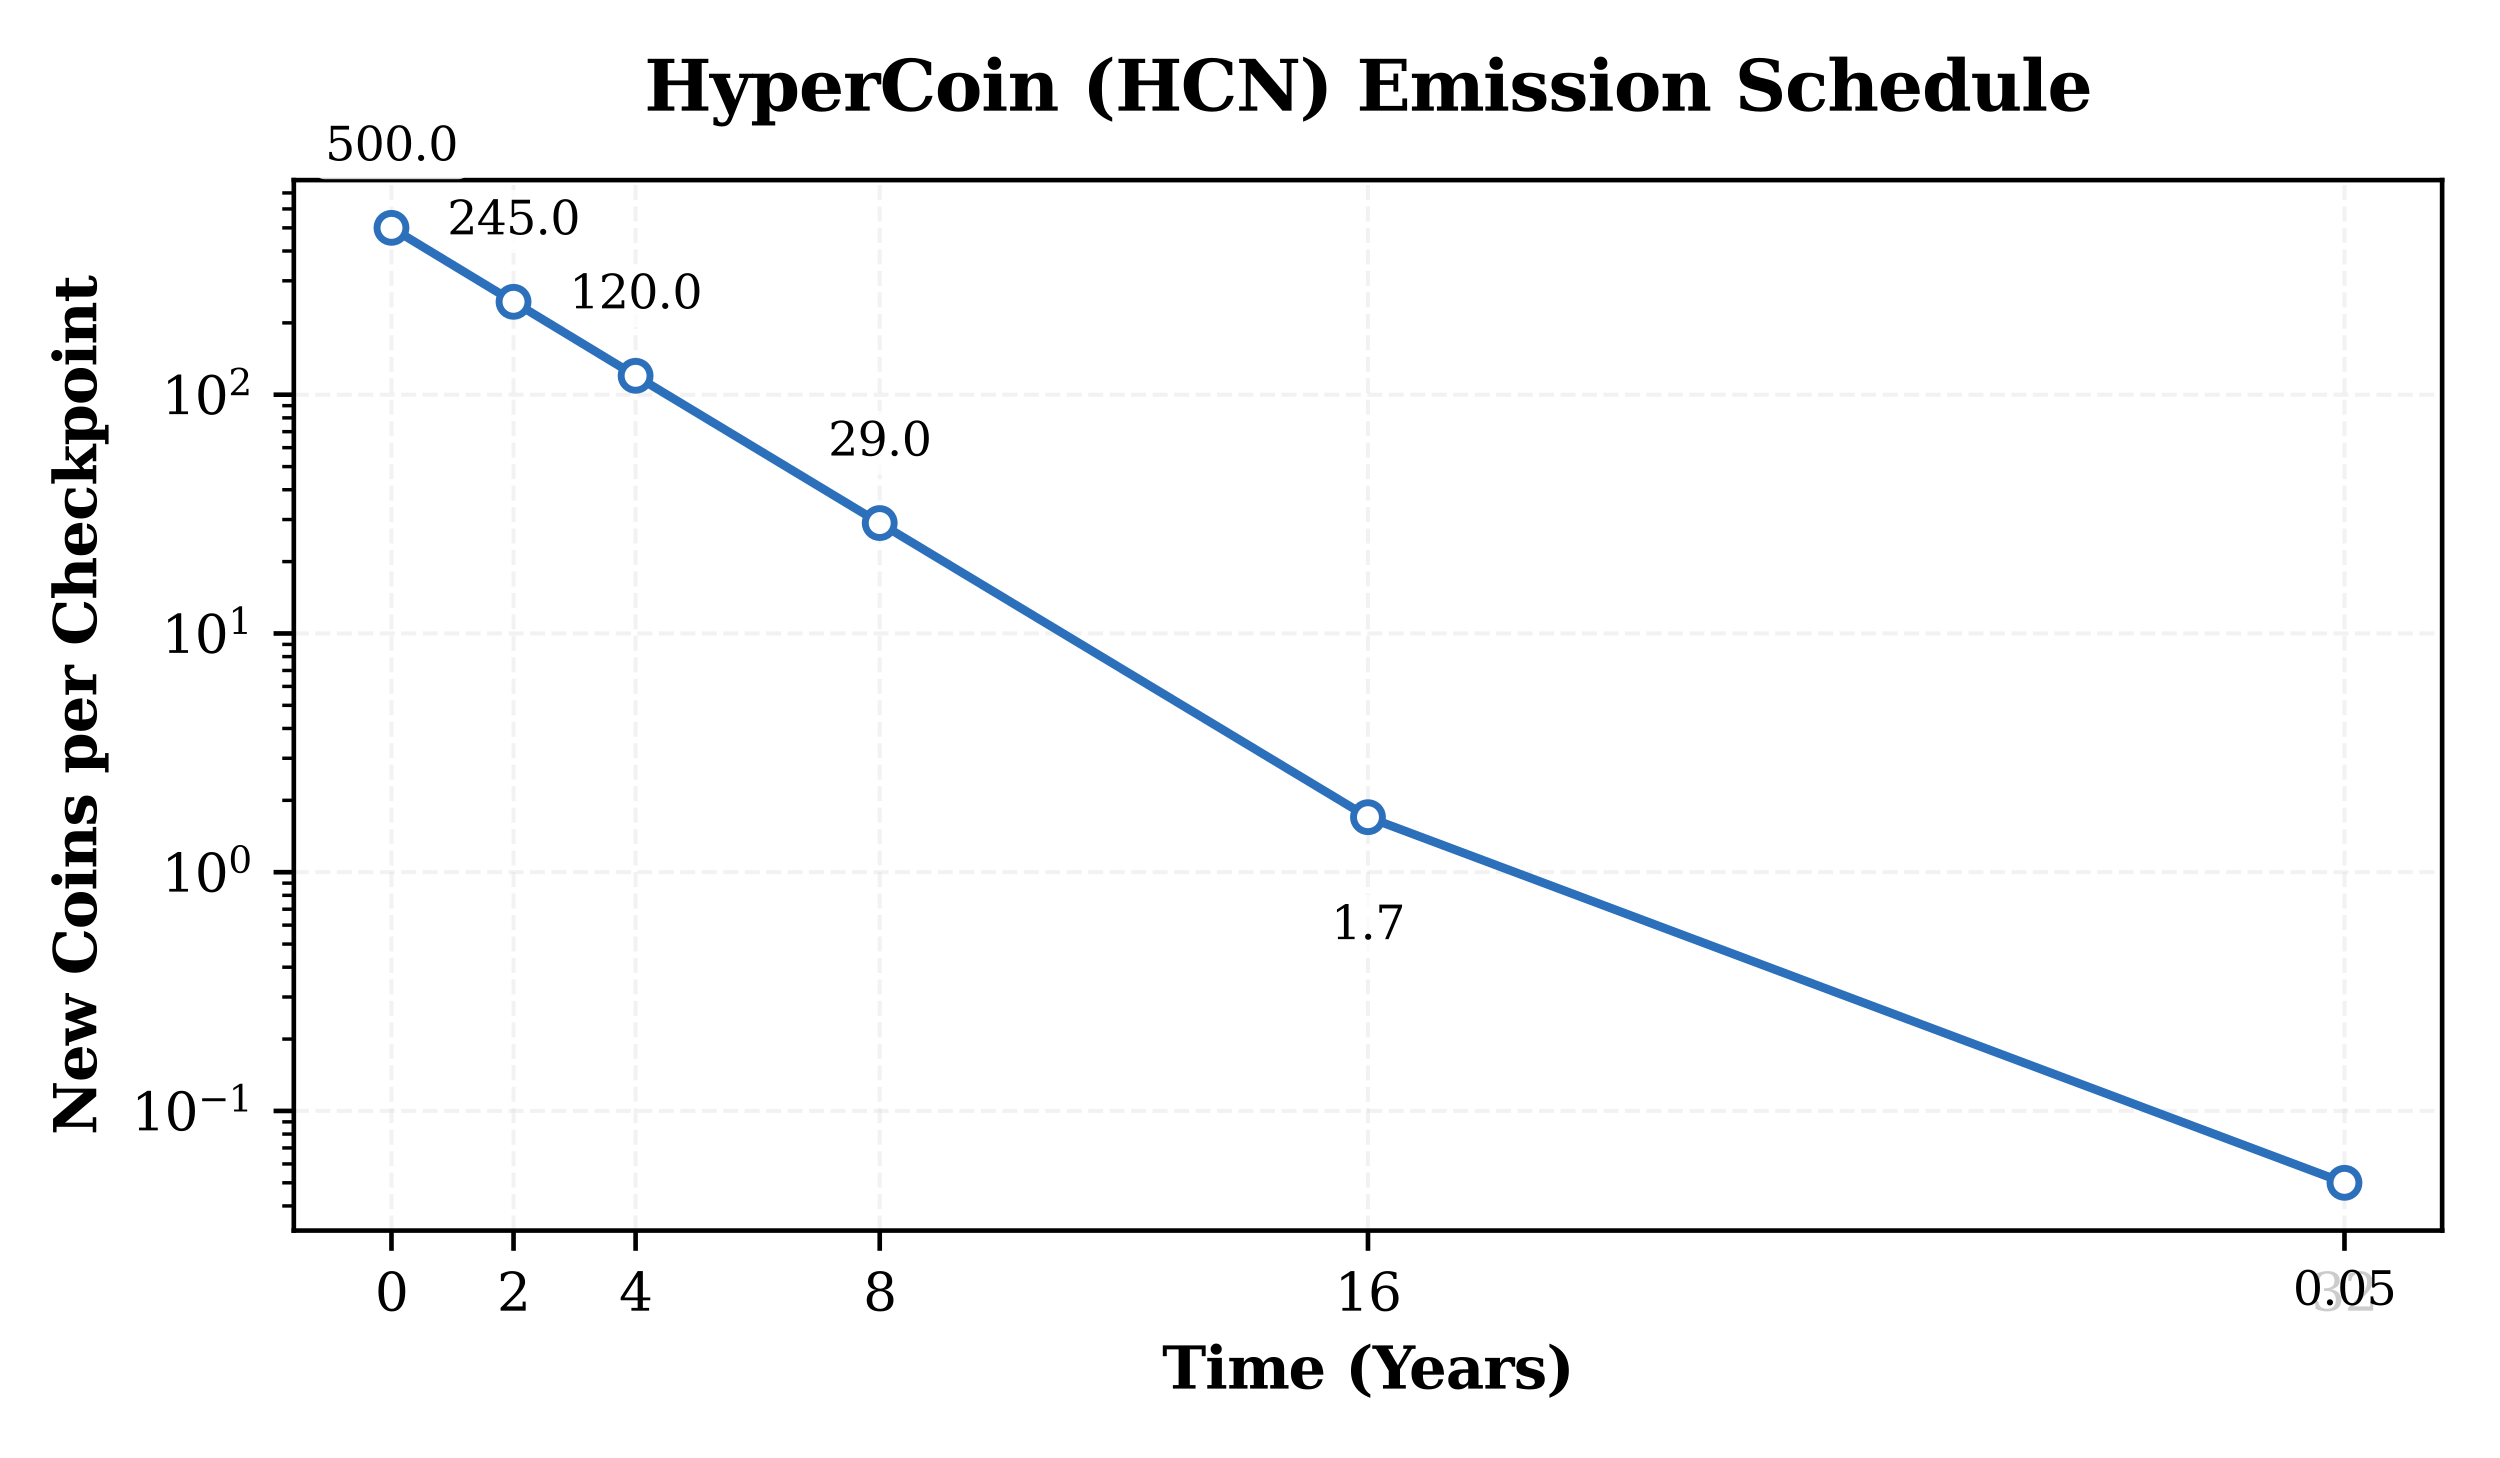 <?xml version="1.0" encoding="utf-8" standalone="no"?>
<!DOCTYPE svg PUBLIC "-//W3C//DTD SVG 1.1//EN"
  "http://www.w3.org/Graphics/SVG/1.1/DTD/svg11.dtd">
<svg xmlns:xlink="http://www.w3.org/1999/xlink" width="432pt" height="252pt" viewBox="0 0 432 252" xmlns="http://www.w3.org/2000/svg" version="1.1">
 <defs>
  <style type="text/css">*{stroke-linejoin: round; stroke-linecap: butt}</style>
 </defs>
 <g id="figure_1">
  <g id="patch_1">
   <path d="M 0 252 
L 432 252 
L 432 0 
L 0 0 
z
" style="fill: #ffffff"/>
  </g>
  <g id="axes_1">
   <g id="patch_2">
    <path d="M 50.773 212.64 
L 422 212.64 
L 422 31.12 
L 50.773 31.12 
z
" style="fill: #ffffff"/>
   </g>
   <g id="matplotlib.axis_1">
    <g id="xtick_1">
     <g id="line2d_1">
      <path d="M 67.647 212.64 
L 67.647 31.12 
" clip-path="url(#pabd018c8d7)" style="fill: none; stroke-dasharray: 2.59,1.12; stroke-dashoffset: 0; stroke: #e0e0e0; stroke-opacity: 0.4; stroke-width: 0.7"/>
     </g>
     <g id="line2d_2">
      <defs>
       <path id="m1dbed924f3" d="M 0 0 
L 0 3.5 
" style="stroke: #000000; stroke-width: 0.8"/>
      </defs>
      <g>
       <use xlink:href="#m1dbed924f3" x="67.647" y="212.64" style="stroke: #000000; stroke-width: 0.8"/>
      </g>
     </g>
     <g id="text_1">
      <!-- 0 -->
      <g transform="translate(64.784 226.479) scale(0.09 -0.09)">
       <defs>
        <path id="DejaVuSerif-30" d="M 2034 219 
Q 2513 219 2750 744 
Q 2988 1269 2988 2328 
Q 2988 3391 2750 3916 
Q 2513 4441 2034 4441 
Q 1556 4441 1318 3916 
Q 1081 3391 1081 2328 
Q 1081 1269 1318 744 
Q 1556 219 2034 219 
z
M 2034 -91 
Q 1275 -91 848 546 
Q 422 1184 422 2328 
Q 422 3475 848 4112 
Q 1275 4750 2034 4750 
Q 2797 4750 3222 4112 
Q 3647 3475 3647 2328 
Q 3647 1184 3222 546 
Q 2797 -91 2034 -91 
z
" transform="scale(0.016)"/>
       </defs>
       <use xlink:href="#DejaVuSerif-30"/>
      </g>
     </g>
    </g>
    <g id="xtick_2">
     <g id="line2d_3">
      <path d="M 88.739 212.64 
L 88.739 31.12 
" clip-path="url(#pabd018c8d7)" style="fill: none; stroke-dasharray: 2.59,1.12; stroke-dashoffset: 0; stroke: #e0e0e0; stroke-opacity: 0.4; stroke-width: 0.7"/>
     </g>
     <g id="line2d_4">
      <g>
       <use xlink:href="#m1dbed924f3" x="88.739" y="212.64" style="stroke: #000000; stroke-width: 0.8"/>
      </g>
     </g>
     <g id="text_2">
      <!-- 2 -->
      <g transform="translate(85.876 226.479) scale(0.09 -0.09)">
       <defs>
        <path id="DejaVuSerif-32" d="M 819 3553 
L 469 3553 
L 469 4384 
Q 803 4563 1142 4656 
Q 1481 4750 1806 4750 
Q 2534 4750 2956 4397 
Q 3378 4044 3378 3438 
Q 3378 2753 2422 1800 
Q 2347 1728 2309 1691 
L 1131 513 
L 3078 513 
L 3078 1088 
L 3444 1088 
L 3444 0 
L 434 0 
L 434 341 
L 1850 1753 
Q 2319 2222 2519 2614 
Q 2719 3006 2719 3438 
Q 2719 3909 2473 4175 
Q 2228 4441 1797 4441 
Q 1350 4441 1106 4219 
Q 863 3997 819 3553 
z
" transform="scale(0.016)"/>
       </defs>
       <use xlink:href="#DejaVuSerif-32"/>
      </g>
     </g>
    </g>
    <g id="xtick_3">
     <g id="line2d_5">
      <path d="M 109.832 212.64 
L 109.832 31.12 
" clip-path="url(#pabd018c8d7)" style="fill: none; stroke-dasharray: 2.59,1.12; stroke-dashoffset: 0; stroke: #e0e0e0; stroke-opacity: 0.4; stroke-width: 0.7"/>
     </g>
     <g id="line2d_6">
      <g>
       <use xlink:href="#m1dbed924f3" x="109.832" y="212.64" style="stroke: #000000; stroke-width: 0.8"/>
      </g>
     </g>
     <g id="text_3">
      <!-- 4 -->
      <g transform="translate(106.969 226.479) scale(0.09 -0.09)">
       <defs>
        <path id="DejaVuSerif-34" d="M 2234 1581 
L 2234 4063 
L 641 1581 
L 2234 1581 
z
M 3609 0 
L 1484 0 
L 1484 331 
L 2234 331 
L 2234 1247 
L 197 1247 
L 197 1588 
L 2241 4750 
L 2859 4750 
L 2859 1581 
L 3750 1581 
L 3750 1247 
L 2859 1247 
L 2859 331 
L 3609 331 
L 3609 0 
z
" transform="scale(0.016)"/>
       </defs>
       <use xlink:href="#DejaVuSerif-34"/>
      </g>
     </g>
    </g>
    <g id="xtick_4">
     <g id="line2d_7">
      <path d="M 152.017 212.64 
L 152.017 31.12 
" clip-path="url(#pabd018c8d7)" style="fill: none; stroke-dasharray: 2.59,1.12; stroke-dashoffset: 0; stroke: #e0e0e0; stroke-opacity: 0.4; stroke-width: 0.7"/>
     </g>
     <g id="line2d_8">
      <g>
       <use xlink:href="#m1dbed924f3" x="152.017" y="212.64" style="stroke: #000000; stroke-width: 0.8"/>
      </g>
     </g>
     <g id="text_4">
      <!-- 8 -->
      <g transform="translate(149.153 226.479) scale(0.09 -0.09)">
       <defs>
        <path id="DejaVuSerif-38" d="M 2981 1275 
Q 2981 1775 2732 2051 
Q 2484 2328 2034 2328 
Q 1584 2328 1336 2051 
Q 1088 1775 1088 1275 
Q 1088 772 1336 495 
Q 1584 219 2034 219 
Q 2484 219 2732 495 
Q 2981 772 2981 1275 
z
M 2853 3541 
Q 2853 3966 2637 4203 
Q 2422 4441 2034 4441 
Q 1650 4441 1433 4203 
Q 1216 3966 1216 3541 
Q 1216 3113 1433 2875 
Q 1650 2638 2034 2638 
Q 2422 2638 2637 2875 
Q 2853 3113 2853 3541 
z
M 2516 2484 
Q 3047 2413 3344 2092 
Q 3641 1772 3641 1275 
Q 3641 619 3225 264 
Q 2809 -91 2034 -91 
Q 1263 -91 845 264 
Q 428 619 428 1275 
Q 428 1772 725 2092 
Q 1022 2413 1556 2484 
Q 1084 2569 832 2842 
Q 581 3116 581 3541 
Q 581 4103 968 4426 
Q 1356 4750 2034 4750 
Q 2713 4750 3100 4426 
Q 3488 4103 3488 3541 
Q 3488 3116 3236 2842 
Q 2984 2569 2516 2484 
z
" transform="scale(0.016)"/>
       </defs>
       <use xlink:href="#DejaVuSerif-38"/>
      </g>
     </g>
    </g>
    <g id="xtick_5">
     <g id="line2d_9">
      <path d="M 236.386 212.64 
L 236.386 31.12 
" clip-path="url(#pabd018c8d7)" style="fill: none; stroke-dasharray: 2.59,1.12; stroke-dashoffset: 0; stroke: #e0e0e0; stroke-opacity: 0.4; stroke-width: 0.7"/>
     </g>
     <g id="line2d_10">
      <g>
       <use xlink:href="#m1dbed924f3" x="236.386" y="212.64" style="stroke: #000000; stroke-width: 0.8"/>
      </g>
     </g>
     <g id="text_5">
      <!-- 16 -->
      <g transform="translate(230.66 226.479) scale(0.09 -0.09)">
       <defs>
        <path id="DejaVuSerif-31" d="M 909 0 
L 909 331 
L 1722 331 
L 1722 4213 
L 781 3603 
L 781 4013 
L 1919 4750 
L 2350 4750 
L 2350 331 
L 3163 331 
L 3163 0 
L 909 0 
z
" transform="scale(0.016)"/>
        <path id="DejaVuSerif-36" d="M 2094 219 
Q 2534 219 2771 542 
Q 3009 866 3009 1472 
Q 3009 2078 2771 2401 
Q 2534 2725 2094 2725 
Q 1647 2725 1412 2412 
Q 1178 2100 1178 1509 
Q 1178 888 1415 553 
Q 1653 219 2094 219 
z
M 1075 2569 
Q 1288 2803 1556 2918 
Q 1825 3034 2163 3034 
Q 2859 3034 3264 2615 
Q 3669 2197 3669 1472 
Q 3669 763 3233 336 
Q 2797 -91 2069 -91 
Q 1278 -91 853 498 
Q 428 1088 428 2181 
Q 428 3406 931 4078 
Q 1434 4750 2350 4750 
Q 2597 4750 2869 4703 
Q 3141 4656 3425 4563 
L 3425 3794 
L 3072 3794 
Q 3034 4109 2831 4275 
Q 2628 4441 2284 4441 
Q 1678 4441 1381 3981 
Q 1084 3522 1075 2569 
z
" transform="scale(0.016)"/>
       </defs>
       <use xlink:href="#DejaVuSerif-31"/>
       <use xlink:href="#DejaVuSerif-36" transform="translate(63.623 0)"/>
      </g>
     </g>
    </g>
    <g id="xtick_6">
     <g id="line2d_11">
      <path d="M 405.126 212.64 
L 405.126 31.12 
" clip-path="url(#pabd018c8d7)" style="fill: none; stroke-dasharray: 2.59,1.12; stroke-dashoffset: 0; stroke: #e0e0e0; stroke-opacity: 0.4; stroke-width: 0.7"/>
     </g>
     <g id="line2d_12">
      <g>
       <use xlink:href="#m1dbed924f3" x="405.126" y="212.64" style="stroke: #000000; stroke-width: 0.8"/>
      </g>
     </g>
     <g id="text_6">
      <!-- 32 -->
      <g transform="translate(399.4 226.479) scale(0.09 -0.09)">
       <defs>
        <path id="DejaVuSerif-33" d="M 622 4469 
Q 988 4606 1323 4678 
Q 1659 4750 1953 4750 
Q 2638 4750 3022 4454 
Q 3406 4159 3406 3634 
Q 3406 3213 3140 2930 
Q 2875 2647 2388 2547 
Q 2963 2466 3280 2130 
Q 3597 1794 3597 1259 
Q 3597 606 3158 257 
Q 2719 -91 1894 -91 
Q 1528 -91 1179 -12 
Q 831 66 488 225 
L 488 1131 
L 838 1131 
Q 869 681 1141 450 
Q 1413 219 1906 219 
Q 2384 219 2661 495 
Q 2938 772 2938 1253 
Q 2938 1803 2653 2086 
Q 2369 2369 1819 2369 
L 1522 2369 
L 1522 2688 
L 1678 2688 
Q 2225 2688 2498 2914 
Q 2772 3141 2772 3597 
Q 2772 4006 2547 4223 
Q 2322 4441 1900 4441 
Q 1478 4441 1245 4241 
Q 1013 4041 972 3647 
L 622 3647 
L 622 4469 
z
" transform="scale(0.016)"/>
       </defs>
       <use xlink:href="#DejaVuSerif-33"/>
       <use xlink:href="#DejaVuSerif-32" transform="translate(63.623 0)"/>
      </g>
     </g>
    </g>
    <g id="text_7">
     <!-- Time (Years) -->
     <g transform="translate(200.82 239.949) scale(0.1 -0.1)">
      <defs>
       <path id="DejaVuSerif-Bold-54" d="M 1159 0 
L 1159 378 
L 1778 378 
L 1778 4238 
L 500 4238 
L 500 3500 
L 72 3500 
L 72 4666 
L 4697 4666 
L 4697 3500 
L 4275 3500 
L 4275 4238 
L 2988 4238 
L 2988 378 
L 3609 378 
L 3609 0 
L 1159 0 
z
" transform="scale(0.016)"/>
       <path id="DejaVuSerif-Bold-69" d="M 588 4263 
Q 588 4516 763 4689 
Q 938 4863 1191 4863 
Q 1438 4863 1611 4689 
Q 1784 4516 1784 4263 
Q 1784 4016 1611 3842 
Q 1438 3669 1191 3669 
Q 938 3669 763 3841 
Q 588 4013 588 4263 
z
M 1797 378 
L 2272 378 
L 2272 0 
L 219 0 
L 219 378 
L 691 378 
L 691 2944 
L 219 2944 
L 219 3322 
L 1797 3322 
L 1797 378 
z
" transform="scale(0.016)"/>
       <path id="DejaVuSerif-Bold-6d" d="M 3884 2778 
Q 4116 3109 4384 3261 
Q 4653 3413 5013 3413 
Q 5584 3413 5867 3089 
Q 6150 2766 6150 2113 
L 6150 378 
L 6625 378 
L 6625 0 
L 4647 0 
L 4647 378 
L 5044 378 
L 5044 1947 
Q 5044 2569 4948 2731 
Q 4853 2894 4594 2894 
Q 4300 2894 4137 2667 
Q 3975 2441 3975 2022 
L 3975 378 
L 4372 378 
L 4372 0 
L 2472 0 
L 2472 378 
L 2869 378 
L 2869 1947 
Q 2869 2569 2772 2731 
Q 2675 2894 2419 2894 
Q 2122 2894 1959 2667 
Q 1797 2441 1797 2022 
L 1797 378 
L 2194 378 
L 2194 0 
L 219 0 
L 219 378 
L 691 378 
L 691 2944 
L 219 2944 
L 219 3322 
L 1797 3322 
L 1797 2853 
Q 1991 3144 2241 3278 
Q 2491 3413 2834 3413 
Q 3241 3413 3494 3258 
Q 3747 3103 3884 2778 
z
" transform="scale(0.016)"/>
       <path id="DejaVuSerif-Bold-65" d="M 2566 1875 
Q 2566 2531 2444 2795 
Q 2322 3059 2028 3059 
Q 1744 3059 1620 2800 
Q 1497 2541 1497 1931 
L 1497 1875 
L 2566 1875 
z
M 3781 1503 
L 1497 1503 
L 1497 1478 
Q 1497 834 1690 548 
Q 1884 263 2316 263 
Q 2675 263 2897 453 
Q 3119 644 3181 1006 
L 3700 1006 
Q 3566 441 3166 175 
Q 2766 -91 2047 -91 
Q 1184 -91 723 364 
Q 263 819 263 1663 
Q 263 2488 734 2950 
Q 1206 3413 2047 3413 
Q 2872 3413 3312 2927 
Q 3753 2441 3781 1503 
z
" transform="scale(0.016)"/>
       <path id="DejaVuSerif-Bold-20" transform="scale(0.016)"/>
       <path id="DejaVuSerif-Bold-28" d="M 2694 -997 
Q 1641 -606 1122 122 
Q 603 850 603 1931 
Q 603 3013 1115 3731 
Q 1628 4450 2694 4863 
L 2694 4488 
Q 2200 4188 1983 3598 
Q 1766 3009 1766 1931 
Q 1766 856 1983 267 
Q 2200 -322 2694 -622 
L 2694 -997 
z
" transform="scale(0.016)"/>
       <path id="DejaVuSerif-Bold-59" d="M 1100 0 
L 1100 378 
L 1728 378 
L 1728 1931 
L 341 4288 
L -56 4288 
L -56 4666 
L 2181 4666 
L 2181 4288 
L 1663 4288 
L 2713 2509 
L 3756 4288 
L 3291 4288 
L 3291 4666 
L 4628 4666 
L 4628 4288 
L 4231 4288 
L 2938 2094 
L 2938 378 
L 3566 378 
L 3566 0 
L 1100 0 
z
" transform="scale(0.016)"/>
       <path id="DejaVuSerif-Bold-61" d="M 3525 2041 
L 3525 378 
L 4000 378 
L 4000 0 
L 2419 0 
L 2419 422 
Q 2200 159 1931 34 
Q 1663 -91 1319 -91 
Q 809 -91 536 182 
Q 263 456 263 966 
Q 263 1525 655 1803 
Q 1047 2081 1838 2081 
L 2419 2081 
L 2419 2278 
Q 2419 2681 2228 2873 
Q 2038 3066 1638 3066 
Q 1306 3066 1126 2930 
Q 947 2794 872 2484 
L 519 2484 
L 519 3200 
Q 816 3306 1134 3359 
Q 1453 3413 1806 3413 
Q 2697 3413 3111 3081 
Q 3525 2750 3525 2041 
z
M 2419 1044 
L 2419 1709 
L 2003 1709 
Q 1694 1709 1528 1540 
Q 1363 1372 1363 1056 
Q 1363 741 1483 584 
Q 1603 428 1850 428 
Q 2106 428 2262 597 
Q 2419 766 2419 1044 
z
" transform="scale(0.016)"/>
       <path id="DejaVuSerif-Bold-72" d="M 3438 3359 
L 3438 2369 
L 3084 2369 
Q 3066 2634 2941 2764 
Q 2816 2894 2578 2894 
Q 2216 2894 2006 2575 
Q 1797 2256 1797 1691 
L 1797 378 
L 2400 378 
L 2400 0 
L 219 0 
L 219 378 
L 691 378 
L 691 2944 
L 184 2944 
L 184 3322 
L 1797 3322 
L 1797 2731 
Q 1959 3078 2226 3245 
Q 2494 3413 2881 3413 
Q 2978 3413 3117 3398 
Q 3256 3384 3438 3359 
z
" transform="scale(0.016)"/>
       <path id="DejaVuSerif-Bold-73" d="M 300 97 
L 300 1025 
L 653 1025 
Q 697 653 931 458 
Q 1166 263 1569 263 
Q 1906 263 2086 380 
Q 2266 497 2266 716 
Q 2266 916 2152 1025 
Q 2038 1134 1709 1216 
L 1253 1331 
Q 738 1459 506 1698 
Q 275 1938 275 2344 
Q 275 2884 650 3148 
Q 1025 3413 1806 3413 
Q 2100 3413 2433 3364 
Q 2766 3316 3169 3213 
L 3169 2375 
L 2816 2375 
Q 2788 2716 2573 2887 
Q 2359 3059 1959 3059 
Q 1622 3059 1448 2951 
Q 1275 2844 1275 2638 
Q 1275 2469 1375 2372 
Q 1475 2275 1734 2209 
L 2188 2094 
Q 2841 1928 3091 1684 
Q 3341 1441 3341 1006 
Q 3341 444 2939 176 
Q 2538 -91 1691 -91 
Q 1381 -91 1034 -44 
Q 688 3 300 97 
z
" transform="scale(0.016)"/>
       <path id="DejaVuSerif-Bold-29" d="M 325 -997 
L 325 -622 
Q 819 -322 1036 267 
Q 1253 856 1253 1931 
Q 1253 3009 1036 3598 
Q 819 4188 325 4488 
L 325 4863 
Q 1391 4450 1905 3731 
Q 2419 3013 2419 1931 
Q 2419 850 1898 122 
Q 1378 -606 325 -997 
z
" transform="scale(0.016)"/>
      </defs>
      <use xlink:href="#DejaVuSerif-Bold-54"/>
      <use xlink:href="#DejaVuSerif-Bold-69" transform="translate(74.414 0)"/>
      <use xlink:href="#DejaVuSerif-Bold-6d" transform="translate(112.402 0)"/>
      <use xlink:href="#DejaVuSerif-Bold-65" transform="translate(218.213 0)"/>
      <use xlink:href="#DejaVuSerif-Bold-20" transform="translate(281.836 0)"/>
      <use xlink:href="#DejaVuSerif-Bold-28" transform="translate(316.65 0)"/>
      <use xlink:href="#DejaVuSerif-Bold-59" transform="translate(363.965 0)"/>
      <use xlink:href="#DejaVuSerif-Bold-65" transform="translate(426.602 0)"/>
      <use xlink:href="#DejaVuSerif-Bold-61" transform="translate(490.225 0)"/>
      <use xlink:href="#DejaVuSerif-Bold-72" transform="translate(555.02 0)"/>
      <use xlink:href="#DejaVuSerif-Bold-73" transform="translate(607.705 0)"/>
      <use xlink:href="#DejaVuSerif-Bold-29" transform="translate(664.004 0)"/>
     </g>
    </g>
   </g>
   <g id="matplotlib.axis_2">
    <g id="ytick_1">
     <g id="line2d_13">
      <path d="M 50.773 191.97 
L 422 191.97 
" clip-path="url(#pabd018c8d7)" style="fill: none; stroke-dasharray: 2.59,1.12; stroke-dashoffset: 0; stroke: #e0e0e0; stroke-opacity: 0.4; stroke-width: 0.7"/>
     </g>
     <g id="line2d_14">
      <defs>
       <path id="m5292053697" d="M 0 0 
L -3.5 0 
" style="stroke: #000000; stroke-width: 0.8"/>
      </defs>
      <g>
       <use xlink:href="#m5292053697" x="50.773" y="191.97" style="stroke: #000000; stroke-width: 0.8"/>
      </g>
     </g>
     <g id="text_8">
      <!-- $\mathdefault{10^{-1}}$ -->
      <g transform="translate(22.713 195.39) scale(0.09 -0.09)">
       <defs>
        <path id="DejaVuSerif-2212" d="M 678 2259 
L 4684 2259 
L 4684 1753 
L 678 1753 
L 678 2259 
z
" transform="scale(0.016)"/>
       </defs>
       <use xlink:href="#DejaVuSerif-31" transform="translate(0 0.713)"/>
       <use xlink:href="#DejaVuSerif-30" transform="translate(63.623 0.713)"/>
       <use xlink:href="#DejaVuSerif-2212" transform="translate(128.154 37.047) scale(0.7)"/>
       <use xlink:href="#DejaVuSerif-31" transform="translate(186.807 37.047) scale(0.7)"/>
      </g>
     </g>
    </g>
    <g id="ytick_2">
     <g id="line2d_15">
      <path d="M 50.773 150.716 
L 422 150.716 
" clip-path="url(#pabd018c8d7)" style="fill: none; stroke-dasharray: 2.59,1.12; stroke-dashoffset: 0; stroke: #e0e0e0; stroke-opacity: 0.4; stroke-width: 0.7"/>
     </g>
     <g id="line2d_16">
      <g>
       <use xlink:href="#m5292053697" x="50.773" y="150.716" style="stroke: #000000; stroke-width: 0.8"/>
      </g>
     </g>
     <g id="text_9">
      <!-- $\mathdefault{10^{0}}$ -->
      <g transform="translate(27.933 154.135) scale(0.09 -0.09)">
       <use xlink:href="#DejaVuSerif-31" transform="translate(0 0.713)"/>
       <use xlink:href="#DejaVuSerif-30" transform="translate(63.623 0.713)"/>
       <use xlink:href="#DejaVuSerif-30" transform="translate(128.154 37.047) scale(0.7)"/>
      </g>
     </g>
    </g>
    <g id="ytick_3">
     <g id="line2d_17">
      <path d="M 50.773 109.461 
L 422 109.461 
" clip-path="url(#pabd018c8d7)" style="fill: none; stroke-dasharray: 2.59,1.12; stroke-dashoffset: 0; stroke: #e0e0e0; stroke-opacity: 0.4; stroke-width: 0.7"/>
     </g>
     <g id="line2d_18">
      <g>
       <use xlink:href="#m5292053697" x="50.773" y="109.461" style="stroke: #000000; stroke-width: 0.8"/>
      </g>
     </g>
     <g id="text_10">
      <!-- $\mathdefault{10^{1}}$ -->
      <g transform="translate(27.933 112.88) scale(0.09 -0.09)">
       <use xlink:href="#DejaVuSerif-31" transform="translate(0 0.713)"/>
       <use xlink:href="#DejaVuSerif-30" transform="translate(63.623 0.713)"/>
       <use xlink:href="#DejaVuSerif-31" transform="translate(128.154 37.047) scale(0.7)"/>
      </g>
     </g>
    </g>
    <g id="ytick_4">
     <g id="line2d_19">
      <path d="M 50.773 68.207 
L 422 68.207 
" clip-path="url(#pabd018c8d7)" style="fill: none; stroke-dasharray: 2.59,1.12; stroke-dashoffset: 0; stroke: #e0e0e0; stroke-opacity: 0.4; stroke-width: 0.7"/>
     </g>
     <g id="line2d_20">
      <g>
       <use xlink:href="#m5292053697" x="50.773" y="68.207" style="stroke: #000000; stroke-width: 0.8"/>
      </g>
     </g>
     <g id="text_11">
      <!-- $\mathdefault{10^{2}}$ -->
      <g transform="translate(27.933 71.626) scale(0.09 -0.09)">
       <use xlink:href="#DejaVuSerif-31" transform="translate(0 0.713)"/>
       <use xlink:href="#DejaVuSerif-30" transform="translate(63.623 0.713)"/>
       <use xlink:href="#DejaVuSerif-32" transform="translate(128.154 37.047) scale(0.7)"/>
      </g>
     </g>
    </g>
    <g id="ytick_5">
     <g id="line2d_21">
      <defs>
       <path id="mf52c8f15e0" d="M 0 0 
L -2 0 
" style="stroke: #000000; stroke-width: 0.6"/>
      </defs>
      <g>
       <use xlink:href="#mf52c8f15e0" x="50.773" y="208.387" style="stroke: #000000; stroke-width: 0.6"/>
      </g>
     </g>
    </g>
    <g id="ytick_6">
     <g id="line2d_22">
      <g>
       <use xlink:href="#mf52c8f15e0" x="50.773" y="204.389" style="stroke: #000000; stroke-width: 0.6"/>
      </g>
     </g>
    </g>
    <g id="ytick_7">
     <g id="line2d_23">
      <g>
       <use xlink:href="#mf52c8f15e0" x="50.773" y="201.123" style="stroke: #000000; stroke-width: 0.6"/>
      </g>
     </g>
    </g>
    <g id="ytick_8">
     <g id="line2d_24">
      <g>
       <use xlink:href="#mf52c8f15e0" x="50.773" y="198.361" style="stroke: #000000; stroke-width: 0.6"/>
      </g>
     </g>
    </g>
    <g id="ytick_9">
     <g id="line2d_25">
      <g>
       <use xlink:href="#mf52c8f15e0" x="50.773" y="195.968" style="stroke: #000000; stroke-width: 0.6"/>
      </g>
     </g>
    </g>
    <g id="ytick_10">
     <g id="line2d_26">
      <g>
       <use xlink:href="#mf52c8f15e0" x="50.773" y="193.858" style="stroke: #000000; stroke-width: 0.6"/>
      </g>
     </g>
    </g>
    <g id="ytick_11">
     <g id="line2d_27">
      <g>
       <use xlink:href="#mf52c8f15e0" x="50.773" y="179.551" style="stroke: #000000; stroke-width: 0.6"/>
      </g>
     </g>
    </g>
    <g id="ytick_12">
     <g id="line2d_28">
      <g>
       <use xlink:href="#mf52c8f15e0" x="50.773" y="172.287" style="stroke: #000000; stroke-width: 0.6"/>
      </g>
     </g>
    </g>
    <g id="ytick_13">
     <g id="line2d_29">
      <g>
       <use xlink:href="#mf52c8f15e0" x="50.773" y="167.133" style="stroke: #000000; stroke-width: 0.6"/>
      </g>
     </g>
    </g>
    <g id="ytick_14">
     <g id="line2d_30">
      <g>
       <use xlink:href="#mf52c8f15e0" x="50.773" y="163.135" style="stroke: #000000; stroke-width: 0.6"/>
      </g>
     </g>
    </g>
    <g id="ytick_15">
     <g id="line2d_31">
      <g>
       <use xlink:href="#mf52c8f15e0" x="50.773" y="159.868" style="stroke: #000000; stroke-width: 0.6"/>
      </g>
     </g>
    </g>
    <g id="ytick_16">
     <g id="line2d_32">
      <g>
       <use xlink:href="#mf52c8f15e0" x="50.773" y="157.106" style="stroke: #000000; stroke-width: 0.6"/>
      </g>
     </g>
    </g>
    <g id="ytick_17">
     <g id="line2d_33">
      <g>
       <use xlink:href="#mf52c8f15e0" x="50.773" y="154.714" style="stroke: #000000; stroke-width: 0.6"/>
      </g>
     </g>
    </g>
    <g id="ytick_18">
     <g id="line2d_34">
      <g>
       <use xlink:href="#mf52c8f15e0" x="50.773" y="152.603" style="stroke: #000000; stroke-width: 0.6"/>
      </g>
     </g>
    </g>
    <g id="ytick_19">
     <g id="line2d_35">
      <g>
       <use xlink:href="#mf52c8f15e0" x="50.773" y="138.297" style="stroke: #000000; stroke-width: 0.6"/>
      </g>
     </g>
    </g>
    <g id="ytick_20">
     <g id="line2d_36">
      <g>
       <use xlink:href="#mf52c8f15e0" x="50.773" y="131.032" style="stroke: #000000; stroke-width: 0.6"/>
      </g>
     </g>
    </g>
    <g id="ytick_21">
     <g id="line2d_37">
      <g>
       <use xlink:href="#mf52c8f15e0" x="50.773" y="125.878" style="stroke: #000000; stroke-width: 0.6"/>
      </g>
     </g>
    </g>
    <g id="ytick_22">
     <g id="line2d_38">
      <g>
       <use xlink:href="#mf52c8f15e0" x="50.773" y="121.88" style="stroke: #000000; stroke-width: 0.6"/>
      </g>
     </g>
    </g>
    <g id="ytick_23">
     <g id="line2d_39">
      <g>
       <use xlink:href="#mf52c8f15e0" x="50.773" y="118.613" style="stroke: #000000; stroke-width: 0.6"/>
      </g>
     </g>
    </g>
    <g id="ytick_24">
     <g id="line2d_40">
      <g>
       <use xlink:href="#mf52c8f15e0" x="50.773" y="115.852" style="stroke: #000000; stroke-width: 0.6"/>
      </g>
     </g>
    </g>
    <g id="ytick_25">
     <g id="line2d_41">
      <g>
       <use xlink:href="#mf52c8f15e0" x="50.773" y="113.459" style="stroke: #000000; stroke-width: 0.6"/>
      </g>
     </g>
    </g>
    <g id="ytick_26">
     <g id="line2d_42">
      <g>
       <use xlink:href="#mf52c8f15e0" x="50.773" y="111.349" style="stroke: #000000; stroke-width: 0.6"/>
      </g>
     </g>
    </g>
    <g id="ytick_27">
     <g id="line2d_43">
      <g>
       <use xlink:href="#mf52c8f15e0" x="50.773" y="97.042" style="stroke: #000000; stroke-width: 0.6"/>
      </g>
     </g>
    </g>
    <g id="ytick_28">
     <g id="line2d_44">
      <g>
       <use xlink:href="#mf52c8f15e0" x="50.773" y="89.778" style="stroke: #000000; stroke-width: 0.6"/>
      </g>
     </g>
    </g>
    <g id="ytick_29">
     <g id="line2d_45">
      <g>
       <use xlink:href="#mf52c8f15e0" x="50.773" y="84.623" style="stroke: #000000; stroke-width: 0.6"/>
      </g>
     </g>
    </g>
    <g id="ytick_30">
     <g id="line2d_46">
      <g>
       <use xlink:href="#mf52c8f15e0" x="50.773" y="80.625" style="stroke: #000000; stroke-width: 0.6"/>
      </g>
     </g>
    </g>
    <g id="ytick_31">
     <g id="line2d_47">
      <g>
       <use xlink:href="#mf52c8f15e0" x="50.773" y="77.359" style="stroke: #000000; stroke-width: 0.6"/>
      </g>
     </g>
    </g>
    <g id="ytick_32">
     <g id="line2d_48">
      <g>
       <use xlink:href="#mf52c8f15e0" x="50.773" y="74.597" style="stroke: #000000; stroke-width: 0.6"/>
      </g>
     </g>
    </g>
    <g id="ytick_33">
     <g id="line2d_49">
      <g>
       <use xlink:href="#mf52c8f15e0" x="50.773" y="72.205" style="stroke: #000000; stroke-width: 0.6"/>
      </g>
     </g>
    </g>
    <g id="ytick_34">
     <g id="line2d_50">
      <g>
       <use xlink:href="#mf52c8f15e0" x="50.773" y="70.094" style="stroke: #000000; stroke-width: 0.6"/>
      </g>
     </g>
    </g>
    <g id="ytick_35">
     <g id="line2d_51">
      <g>
       <use xlink:href="#mf52c8f15e0" x="50.773" y="55.788" style="stroke: #000000; stroke-width: 0.6"/>
      </g>
     </g>
    </g>
    <g id="ytick_36">
     <g id="line2d_52">
      <g>
       <use xlink:href="#mf52c8f15e0" x="50.773" y="48.523" style="stroke: #000000; stroke-width: 0.6"/>
      </g>
     </g>
    </g>
    <g id="ytick_37">
     <g id="line2d_53">
      <g>
       <use xlink:href="#mf52c8f15e0" x="50.773" y="43.369" style="stroke: #000000; stroke-width: 0.6"/>
      </g>
     </g>
    </g>
    <g id="ytick_38">
     <g id="line2d_54">
      <g>
       <use xlink:href="#mf52c8f15e0" x="50.773" y="39.371" style="stroke: #000000; stroke-width: 0.6"/>
      </g>
     </g>
    </g>
    <g id="ytick_39">
     <g id="line2d_55">
      <g>
       <use xlink:href="#mf52c8f15e0" x="50.773" y="36.104" style="stroke: #000000; stroke-width: 0.6"/>
      </g>
     </g>
    </g>
    <g id="ytick_40">
     <g id="line2d_56">
      <g>
       <use xlink:href="#mf52c8f15e0" x="50.773" y="33.342" style="stroke: #000000; stroke-width: 0.6"/>
      </g>
     </g>
    </g>
    <g id="text_12">
     <!-- New Coins per Checkpoint -->
     <g transform="translate(16.633 196.113) rotate(-90) scale(0.1 -0.1)">
      <defs>
       <path id="DejaVuSerif-Bold-4e" d="M 281 0 
L 281 378 
L 878 378 
L 878 4288 
L 281 4288 
L 281 4666 
L 1741 4666 
L 4556 1363 
L 4556 4288 
L 3963 4288 
L 3963 4666 
L 5594 4666 
L 5594 4288 
L 4997 4288 
L 4997 0 
L 4178 0 
L 1319 3372 
L 1319 378 
L 1913 378 
L 1913 0 
L 281 0 
z
" transform="scale(0.016)"/>
       <path id="DejaVuSerif-Bold-77" d="M 3450 3322 
L 4206 1106 
L 4831 2944 
L 4397 2944 
L 4397 3322 
L 5638 3322 
L 5638 2944 
L 5247 2944 
L 4244 0 
L 3481 0 
L 2778 2081 
L 2069 0 
L 1313 0 
L 306 2944 
L -56 2944 
L -56 3322 
L 1825 3322 
L 1825 2944 
L 1434 2944 
L 2047 1147 
L 2791 3322 
L 3450 3322 
z
" transform="scale(0.016)"/>
       <path id="DejaVuSerif-Bold-43" d="M 4769 1331 
Q 4584 609 4106 259 
Q 3628 -91 2822 -91 
Q 1641 -91 955 561 
Q 269 1213 269 2328 
Q 269 3447 955 4098 
Q 1641 4750 2822 4750 
Q 3238 4750 3688 4650 
Q 4138 4550 4641 4347 
L 4641 3200 
L 4244 3200 
Q 4122 3788 3800 4080 
Q 3478 4372 2950 4372 
Q 2269 4372 1937 3870 
Q 1606 3369 1606 2328 
Q 1606 1288 1937 788 
Q 2269 288 2956 288 
Q 3422 288 3717 547 
Q 4013 806 4147 1331 
L 4769 1331 
z
" transform="scale(0.016)"/>
       <path id="DejaVuSerif-Bold-6f" d="M 2138 263 
Q 2488 263 2630 563 
Q 2772 863 2772 1663 
Q 2772 2463 2631 2761 
Q 2491 3059 2138 3059 
Q 1784 3059 1640 2757 
Q 1497 2456 1497 1663 
Q 1497 869 1640 566 
Q 1784 263 2138 263 
z
M 2138 -91 
Q 1259 -91 761 376 
Q 263 844 263 1663 
Q 263 2484 761 2948 
Q 1259 3413 2138 3413 
Q 3019 3413 3516 2948 
Q 4013 2484 4013 1663 
Q 4013 844 3514 376 
Q 3016 -91 2138 -91 
z
" transform="scale(0.016)"/>
       <path id="DejaVuSerif-Bold-6e" d="M 219 0 
L 219 378 
L 691 378 
L 691 2944 
L 219 2944 
L 219 3322 
L 1797 3322 
L 1797 2853 
Q 1997 3150 2253 3281 
Q 2509 3413 2900 3413 
Q 3459 3413 3745 3083 
Q 4031 2753 4031 2113 
L 4031 378 
L 4506 378 
L 4506 0 
L 2522 0 
L 2522 378 
L 2925 378 
L 2925 2144 
Q 2925 2566 2817 2730 
Q 2709 2894 2444 2894 
Q 2109 2894 1953 2648 
Q 1797 2403 1797 1869 
L 1797 378 
L 2203 378 
L 2203 0 
L 219 0 
z
" transform="scale(0.016)"/>
       <path id="DejaVuSerif-Bold-70" d="M 1728 1825 
L 1728 1497 
Q 1728 916 1876 656 
Q 2025 397 2356 397 
Q 2697 397 2836 672 
Q 2975 947 2975 1663 
Q 2975 2378 2836 2651 
Q 2697 2925 2356 2925 
Q 2025 2925 1876 2665 
Q 1728 2406 1728 1825 
z
M 622 2944 
L 147 2944 
L 147 3322 
L 1728 3322 
L 1728 2900 
Q 1869 3159 2106 3286 
Q 2344 3413 2694 3413 
Q 3403 3413 3811 2945 
Q 4219 2478 4219 1663 
Q 4219 847 3811 378 
Q 3403 -91 2694 -91 
Q 2344 -91 2106 36 
Q 1869 163 1728 422 
L 1728 -953 
L 2241 -953 
L 2241 -1331 
L 147 -1331 
L 147 -953 
L 622 -953 
L 622 2944 
z
" transform="scale(0.016)"/>
       <path id="DejaVuSerif-Bold-68" d="M 219 0 
L 219 378 
L 691 378 
L 691 4488 
L 197 4488 
L 197 4863 
L 1797 4863 
L 1797 2853 
Q 1997 3150 2253 3281 
Q 2509 3413 2900 3413 
Q 3459 3413 3745 3083 
Q 4031 2753 4031 2113 
L 4031 378 
L 4506 378 
L 4506 0 
L 2522 0 
L 2522 378 
L 2925 378 
L 2925 2144 
Q 2925 2566 2817 2730 
Q 2709 2894 2444 2894 
Q 2109 2894 1953 2648 
Q 1797 2403 1797 1869 
L 1797 378 
L 2203 378 
L 2203 0 
L 219 0 
z
" transform="scale(0.016)"/>
       <path id="DejaVuSerif-Bold-63" d="M 3609 1038 
Q 3491 469 3123 189 
Q 2756 -91 2125 -91 
Q 1238 -91 750 368 
Q 263 828 263 1663 
Q 263 2488 744 2950 
Q 1225 3413 2081 3413 
Q 2428 3413 2781 3347 
Q 3134 3281 3500 3150 
L 3500 2228 
L 3150 2228 
Q 3100 2650 2903 2854 
Q 2706 3059 2350 3059 
Q 1888 3059 1692 2746 
Q 1497 2434 1497 1663 
Q 1497 909 1687 586 
Q 1878 263 2309 263 
Q 2644 263 2845 463 
Q 3047 663 3091 1038 
L 3609 1038 
z
" transform="scale(0.016)"/>
       <path id="DejaVuSerif-Bold-6b" d="M 2216 0 
L 219 0 
L 219 378 
L 691 378 
L 691 4488 
L 219 4488 
L 219 4863 
L 1797 4863 
L 1797 1741 
L 3138 2944 
L 2741 2944 
L 2741 3322 
L 4256 3322 
L 4256 2944 
L 3641 2944 
L 2784 2175 
L 4184 378 
L 4544 378 
L 4544 0 
L 2638 0 
L 2638 378 
L 3028 378 
L 2106 1563 
L 1797 1288 
L 1797 378 
L 2216 378 
L 2216 0 
z
" transform="scale(0.016)"/>
       <path id="DejaVuSerif-Bold-74" d="M 634 2944 
L 153 2944 
L 153 3322 
L 634 3322 
L 634 4353 
L 1741 4353 
L 1741 3322 
L 2663 3322 
L 2663 2944 
L 1741 2944 
L 1741 909 
Q 1741 475 1809 369 
Q 1878 263 2059 263 
Q 2259 263 2356 397 
Q 2453 531 2459 813 
L 2925 813 
Q 2897 313 2651 111 
Q 2406 -91 1806 -91 
Q 1122 -91 878 123 
Q 634 338 634 909 
L 634 2944 
z
" transform="scale(0.016)"/>
      </defs>
      <use xlink:href="#DejaVuSerif-Bold-4e"/>
      <use xlink:href="#DejaVuSerif-Bold-65" transform="translate(91.406 0)"/>
      <use xlink:href="#DejaVuSerif-Bold-77" transform="translate(155.029 0)"/>
      <use xlink:href="#DejaVuSerif-Bold-20" transform="translate(241.113 0)"/>
      <use xlink:href="#DejaVuSerif-Bold-43" transform="translate(275.928 0)"/>
      <use xlink:href="#DejaVuSerif-Bold-6f" transform="translate(355.518 0)"/>
      <use xlink:href="#DejaVuSerif-Bold-69" transform="translate(422.217 0)"/>
      <use xlink:href="#DejaVuSerif-Bold-6e" transform="translate(460.205 0)"/>
      <use xlink:href="#DejaVuSerif-Bold-73" transform="translate(532.91 0)"/>
      <use xlink:href="#DejaVuSerif-Bold-20" transform="translate(589.209 0)"/>
      <use xlink:href="#DejaVuSerif-Bold-70" transform="translate(624.023 0)"/>
      <use xlink:href="#DejaVuSerif-Bold-65" transform="translate(693.945 0)"/>
      <use xlink:href="#DejaVuSerif-Bold-72" transform="translate(757.568 0)"/>
      <use xlink:href="#DejaVuSerif-Bold-20" transform="translate(810.254 0)"/>
      <use xlink:href="#DejaVuSerif-Bold-43" transform="translate(845.068 0)"/>
      <use xlink:href="#DejaVuSerif-Bold-68" transform="translate(924.658 0)"/>
      <use xlink:href="#DejaVuSerif-Bold-65" transform="translate(997.363 0)"/>
      <use xlink:href="#DejaVuSerif-Bold-63" transform="translate(1060.986 0)"/>
      <use xlink:href="#DejaVuSerif-Bold-6b" transform="translate(1121.875 0)"/>
      <use xlink:href="#DejaVuSerif-Bold-70" transform="translate(1191.162 0)"/>
      <use xlink:href="#DejaVuSerif-Bold-6f" transform="translate(1261.084 0)"/>
      <use xlink:href="#DejaVuSerif-Bold-69" transform="translate(1327.783 0)"/>
      <use xlink:href="#DejaVuSerif-Bold-6e" transform="translate(1365.771 0)"/>
      <use xlink:href="#DejaVuSerif-Bold-74" transform="translate(1438.477 0)"/>
     </g>
    </g>
   </g>
   <g id="line2d_57">
    <path d="M 67.647 39.371 
L 88.739 52.152 
L 109.832 64.94 
L 152.017 90.385 
L 236.386 141.209 
L 405.126 204.389 
" clip-path="url(#pabd018c8d7)" style="fill: none; stroke: #2c6fbb; stroke-width: 1.5; stroke-linecap: square"/>
    <defs>
     <path id="md3c3440414" d="M 0 2.5 
C 0.663 2.5 1.299 2.237 1.768 1.768 
C 2.237 1.299 2.5 0.663 2.5 0 
C 2.5 -0.663 2.237 -1.299 1.768 -1.768 
C 1.299 -2.237 0.663 -2.5 0 -2.5 
C -0.663 -2.5 -1.299 -2.237 -1.768 -1.768 
C -2.237 -1.299 -2.5 -0.663 -2.5 0 
C -2.5 0.663 -2.237 1.299 -1.768 1.768 
C -1.299 2.237 -0.663 2.5 0 2.5 
z
" style="stroke: #2c6fbb; stroke-width: 1.2"/>
    </defs>
    <g clip-path="url(#pabd018c8d7)">
     <use xlink:href="#md3c3440414" x="67.647" y="39.371" style="fill: #ffffff; stroke: #2c6fbb; stroke-width: 1.2"/>
     <use xlink:href="#md3c3440414" x="88.739" y="52.152" style="fill: #ffffff; stroke: #2c6fbb; stroke-width: 1.2"/>
     <use xlink:href="#md3c3440414" x="109.832" y="64.94" style="fill: #ffffff; stroke: #2c6fbb; stroke-width: 1.2"/>
     <use xlink:href="#md3c3440414" x="152.017" y="90.385" style="fill: #ffffff; stroke: #2c6fbb; stroke-width: 1.2"/>
     <use xlink:href="#md3c3440414" x="236.386" y="141.209" style="fill: #ffffff; stroke: #2c6fbb; stroke-width: 1.2"/>
     <use xlink:href="#md3c3440414" x="405.126" y="204.389" style="fill: #ffffff; stroke: #2c6fbb; stroke-width: 1.2"/>
    </g>
   </g>
   <g id="patch_3">
    <path d="M 50.773 212.64 
L 50.773 31.12 
" style="fill: none; stroke: #000000; stroke-width: 0.8; stroke-linejoin: miter; stroke-linecap: square"/>
   </g>
   <g id="patch_4">
    <path d="M 422 212.64 
L 422 31.12 
" style="fill: none; stroke: #000000; stroke-width: 0.8; stroke-linejoin: miter; stroke-linecap: square"/>
   </g>
   <g id="patch_5">
    <path d="M 50.773 212.64 
L 422 212.64 
" style="fill: none; stroke: #000000; stroke-width: 0.8; stroke-linejoin: miter; stroke-linecap: square"/>
   </g>
   <g id="patch_6">
    <path d="M 50.773 31.12 
L 422 31.12 
" style="fill: none; stroke: #000000; stroke-width: 0.8; stroke-linejoin: miter; stroke-linecap: square"/>
   </g>
   <g id="text_13">
    <g id="patch_7">
     <path d="M 56.195 30.971 
L 79.098 30.971 
Q 80.698 30.971 80.698 29.371 
L 80.698 21.628 
Q 80.698 20.028 79.098 20.028 
L 56.195 20.028 
Q 54.595 20.028 54.595 21.628 
L 54.595 29.371 
Q 54.595 30.971 56.195 30.971 
z
" style="fill: #ffffff; opacity: 0.8"/>
    </g>
    <!-- 500.0 -->
    <g transform="translate(56.195 27.707) scale(0.08 -0.08)">
     <defs>
      <path id="DejaVuSerif-35" d="M 3219 4666 
L 3219 4153 
L 1081 4153 
L 1081 2816 
Q 1244 2928 1461 2984 
Q 1678 3041 1947 3041 
Q 2703 3041 3140 2622 
Q 3578 2203 3578 1478 
Q 3578 738 3136 323 
Q 2694 -91 1894 -91 
Q 1572 -91 1234 -12 
Q 897 66 544 225 
L 544 1131 
L 897 1131 
Q 925 688 1179 453 
Q 1434 219 1894 219 
Q 2388 219 2653 544 
Q 2919 869 2919 1478 
Q 2919 2084 2655 2407 
Q 2391 2731 1894 2731 
Q 1613 2731 1398 2631 
Q 1184 2531 1019 2322 
L 750 2322 
L 750 4666 
L 3219 4666 
z
" transform="scale(0.016)"/>
      <path id="DejaVuSerif-2e" d="M 603 325 
Q 603 500 722 622 
Q 841 744 1019 744 
Q 1191 744 1312 622 
Q 1434 500 1434 325 
Q 1434 153 1312 31 
Q 1191 -91 1019 -91 
Q 841 -91 722 29 
Q 603 150 603 325 
z
" transform="scale(0.016)"/>
     </defs>
     <use xlink:href="#DejaVuSerif-35"/>
     <use xlink:href="#DejaVuSerif-30" transform="translate(63.623 0)"/>
     <use xlink:href="#DejaVuSerif-30" transform="translate(127.246 0)"/>
     <use xlink:href="#DejaVuSerif-2e" transform="translate(190.869 0)"/>
     <use xlink:href="#DejaVuSerif-30" transform="translate(222.656 0)"/>
    </g>
   </g>
   <g id="text_14">
    <g id="patch_8">
     <path d="M 77.288 43.752 
L 100.19 43.752 
Q 101.79 43.752 101.79 42.152 
L 101.79 34.409 
Q 101.79 32.809 100.19 32.809 
L 77.288 32.809 
Q 75.688 32.809 75.688 34.409 
L 75.688 42.152 
Q 75.688 43.752 77.288 43.752 
z
" style="fill: #ffffff; opacity: 0.8"/>
    </g>
    <!-- 245.0 -->
    <g transform="translate(77.288 40.488) scale(0.08 -0.08)">
     <use xlink:href="#DejaVuSerif-32"/>
     <use xlink:href="#DejaVuSerif-34" transform="translate(63.623 0)"/>
     <use xlink:href="#DejaVuSerif-35" transform="translate(127.246 0)"/>
     <use xlink:href="#DejaVuSerif-2e" transform="translate(190.869 0)"/>
     <use xlink:href="#DejaVuSerif-30" transform="translate(222.656 0)"/>
    </g>
   </g>
   <g id="text_15">
    <g id="patch_9">
     <path d="M 98.38 56.54 
L 121.283 56.54 
Q 122.883 56.54 122.883 54.94 
L 122.883 47.198 
Q 122.883 45.598 121.283 45.598 
L 98.38 45.598 
Q 96.78 45.598 96.78 47.198 
L 96.78 54.94 
Q 96.78 56.54 98.38 56.54 
z
" style="fill: #ffffff; opacity: 0.8"/>
    </g>
    <!-- 120.0 -->
    <g transform="translate(98.38 53.276) scale(0.08 -0.08)">
     <use xlink:href="#DejaVuSerif-31"/>
     <use xlink:href="#DejaVuSerif-32" transform="translate(63.623 0)"/>
     <use xlink:href="#DejaVuSerif-30" transform="translate(127.246 0)"/>
     <use xlink:href="#DejaVuSerif-2e" transform="translate(190.869 0)"/>
     <use xlink:href="#DejaVuSerif-30" transform="translate(222.656 0)"/>
    </g>
   </g>
   <g id="text_16">
    <g id="patch_10">
     <path d="M 143.11 81.985 
L 160.923 81.985 
Q 162.523 81.985 162.523 80.385 
L 162.523 72.643 
Q 162.523 71.043 160.923 71.043 
L 143.11 71.043 
Q 141.51 71.043 141.51 72.643 
L 141.51 80.385 
Q 141.51 81.985 143.11 81.985 
z
" style="fill: #ffffff; opacity: 0.8"/>
    </g>
    <!-- 29.0 -->
    <g transform="translate(143.11 78.721) scale(0.08 -0.08)">
     <defs>
      <path id="DejaVuSerif-39" d="M 2994 2091 
Q 2784 1856 2512 1740 
Q 2241 1625 1900 1625 
Q 1206 1625 804 2044 
Q 403 2463 403 3188 
Q 403 3897 839 4323 
Q 1275 4750 2003 4750 
Q 2794 4750 3217 4161 
Q 3641 3572 3641 2478 
Q 3641 1253 3137 581 
Q 2634 -91 1722 -91 
Q 1475 -91 1203 -44 
Q 931 3 647 97 
L 647 872 
L 997 872 
Q 1038 556 1241 387 
Q 1444 219 1784 219 
Q 2391 219 2687 676 
Q 2984 1134 2994 2091 
z
M 1978 4441 
Q 1534 4441 1298 4117 
Q 1063 3794 1063 3188 
Q 1063 2581 1298 2256 
Q 1534 1931 1978 1931 
Q 2422 1931 2658 2245 
Q 2894 2559 2894 3150 
Q 2894 3772 2656 4106 
Q 2419 4441 1978 4441 
z
" transform="scale(0.016)"/>
     </defs>
     <use xlink:href="#DejaVuSerif-32"/>
     <use xlink:href="#DejaVuSerif-39" transform="translate(63.623 0)"/>
     <use xlink:href="#DejaVuSerif-2e" transform="translate(127.246 0)"/>
     <use xlink:href="#DejaVuSerif-30" transform="translate(159.033 0)"/>
    </g>
   </g>
   <g id="text_17">
    <g id="patch_11">
     <path d="M 230.025 165.551 
L 242.748 165.551 
Q 244.348 165.551 244.348 163.951 
L 244.348 156.209 
Q 244.348 154.609 242.748 154.609 
L 230.025 154.609 
Q 228.425 154.609 228.425 156.209 
L 228.425 163.951 
Q 228.425 165.551 230.025 165.551 
z
" style="fill: #ffffff; opacity: 0.8"/>
    </g>
    <!-- 1.7 -->
    <g transform="translate(230.025 162.287) scale(0.08 -0.08)">
     <defs>
      <path id="DejaVuSerif-37" d="M 3609 4347 
L 1784 0 
L 1319 0 
L 3059 4153 
L 903 4153 
L 903 3578 
L 538 3578 
L 538 4666 
L 3609 4666 
L 3609 4347 
z
" transform="scale(0.016)"/>
     </defs>
     <use xlink:href="#DejaVuSerif-31"/>
     <use xlink:href="#DejaVuSerif-2e" transform="translate(63.623 0)"/>
     <use xlink:href="#DejaVuSerif-37" transform="translate(95.41 0)"/>
    </g>
   </g>
   <g id="text_18">
    <g id="patch_12">
     <path d="M 396.22 228.732 
L 414.032 228.732 
Q 415.632 228.732 415.632 227.132 
L 415.632 219.389 
Q 415.632 217.789 414.032 217.789 
L 396.22 217.789 
Q 394.62 217.789 394.62 219.389 
L 394.62 227.132 
Q 394.62 228.732 396.22 228.732 
z
" style="fill: #ffffff; opacity: 0.8"/>
    </g>
    <!-- 0.05 -->
    <g transform="translate(396.22 225.468) scale(0.08 -0.08)">
     <use xlink:href="#DejaVuSerif-30"/>
     <use xlink:href="#DejaVuSerif-2e" transform="translate(63.623 0)"/>
     <use xlink:href="#DejaVuSerif-30" transform="translate(95.41 0)"/>
     <use xlink:href="#DejaVuSerif-35" transform="translate(159.033 0)"/>
    </g>
   </g>
   <g id="text_19">
    <!-- HyperCoin (HCN) Emission Schedule -->
    <g transform="translate(111.345 19.12) scale(0.12 -0.12)">
     <defs>
      <path id="DejaVuSerif-Bold-48" d="M 300 0 
L 300 378 
L 897 378 
L 897 4288 
L 300 4288 
L 300 4666 
L 2700 4666 
L 2700 4288 
L 2100 4288 
L 2100 2719 
L 3956 2719 
L 3956 4288 
L 3359 4288 
L 3359 4666 
L 5759 4666 
L 5759 4288 
L 5159 4288 
L 5159 378 
L 5759 378 
L 5759 0 
L 3359 0 
L 3359 378 
L 3956 378 
L 3956 2291 
L 2100 2291 
L 2100 378 
L 2700 378 
L 2700 0 
L 300 0 
z
" transform="scale(0.016)"/>
      <path id="DejaVuSerif-Bold-79" d="M 1997 -750 
Q 1847 -1116 1634 -1269 
Q 1422 -1422 1063 -1422 
Q 909 -1422 721 -1387 
Q 534 -1353 313 -1288 
L 313 -594 
L 666 -597 
Q 675 -838 779 -953 
Q 884 -1069 1094 -1069 
Q 1297 -1069 1422 -958 
Q 1547 -847 1672 -538 
L 1722 -422 
L 275 2944 
L -84 2944 
L -84 3322 
L 1831 3322 
L 1831 2944 
L 1434 2944 
L 2278 978 
L 3066 2944 
L 2625 2944 
L 2625 3322 
L 3872 3322 
L 3872 2944 
L 3469 2944 
L 1997 -750 
z
" transform="scale(0.016)"/>
      <path id="DejaVuSerif-Bold-45" d="M 300 0 
L 300 378 
L 897 378 
L 897 4288 
L 300 4288 
L 300 4666 
L 4494 4666 
L 4494 3566 
L 4063 3566 
L 4063 4238 
L 2100 4238 
L 2100 2741 
L 3322 2741 
L 3322 3334 
L 3750 3334 
L 3750 1722 
L 3322 1722 
L 3322 2316 
L 2100 2316 
L 2100 428 
L 4122 428 
L 4122 1100 
L 4550 1100 
L 4550 0 
L 300 0 
z
" transform="scale(0.016)"/>
      <path id="DejaVuSerif-Bold-53" d="M 494 225 
L 494 1331 
L 891 1331 
Q 981 806 1318 547 
Q 1656 288 2253 288 
Q 2738 288 2991 472 
Q 3244 656 3244 1013 
Q 3244 1294 3072 1450 
Q 2900 1606 2363 1741 
L 1663 1913 
Q 978 2088 700 2398 
Q 422 2709 422 3284 
Q 422 3978 883 4364 
Q 1344 4750 2175 4750 
Q 2584 4750 3026 4681 
Q 3469 4613 3944 4475 
L 3944 3444 
L 3547 3444 
Q 3456 3925 3150 4148 
Q 2844 4372 2278 4372 
Q 1816 4372 1580 4211 
Q 1344 4050 1344 3731 
Q 1344 3441 1506 3289 
Q 1669 3138 2303 2975 
L 3003 2803 
Q 3653 2641 3945 2297 
Q 4238 1953 4238 1350 
Q 4238 644 3750 276 
Q 3263 -91 2316 -91 
Q 1859 -91 1409 -12 
Q 959 66 494 225 
z
" transform="scale(0.016)"/>
      <path id="DejaVuSerif-Bold-64" d="M 2747 1497 
L 2747 1825 
Q 2747 2406 2597 2665 
Q 2447 2925 2119 2925 
Q 1775 2925 1636 2651 
Q 1497 2378 1497 1663 
Q 1497 947 1637 672 
Q 1778 397 2119 397 
Q 2447 397 2597 656 
Q 2747 916 2747 1497 
z
M 3853 378 
L 4325 378 
L 4325 0 
L 2747 0 
L 2747 422 
Q 2606 163 2367 36 
Q 2128 -91 1778 -91 
Q 1072 -91 667 378 
Q 263 847 263 1663 
Q 263 2481 667 2947 
Q 1072 3413 1778 3413 
Q 2128 3413 2367 3286 
Q 2606 3159 2747 2900 
L 2747 4488 
L 2272 4488 
L 2272 4863 
L 3853 4863 
L 3853 378 
z
" transform="scale(0.016)"/>
      <path id="DejaVuSerif-Bold-75" d="M 3963 3322 
L 3963 378 
L 4434 378 
L 4434 0 
L 2853 0 
L 2853 469 
Q 2656 172 2400 40 
Q 2144 -91 1753 -91 
Q 1194 -91 908 239 
Q 622 569 622 1209 
L 622 2944 
L 147 2944 
L 147 3322 
L 1728 3322 
L 1728 1381 
Q 1728 763 1831 595 
Q 1934 428 2209 428 
Q 2544 428 2698 675 
Q 2853 922 2853 1459 
L 2853 2944 
L 2450 2944 
L 2450 3322 
L 3963 3322 
z
" transform="scale(0.016)"/>
      <path id="DejaVuSerif-Bold-6c" d="M 1797 378 
L 2272 378 
L 2272 0 
L 219 0 
L 219 378 
L 691 378 
L 691 4488 
L 219 4488 
L 219 4863 
L 1797 4863 
L 1797 378 
z
" transform="scale(0.016)"/>
     </defs>
     <use xlink:href="#DejaVuSerif-Bold-48"/>
     <use xlink:href="#DejaVuSerif-Bold-79" transform="translate(94.482 0)"/>
     <use xlink:href="#DejaVuSerif-Bold-70" transform="translate(152.588 0)"/>
     <use xlink:href="#DejaVuSerif-Bold-65" transform="translate(222.51 0)"/>
     <use xlink:href="#DejaVuSerif-Bold-72" transform="translate(286.133 0)"/>
     <use xlink:href="#DejaVuSerif-Bold-43" transform="translate(338.818 0)"/>
     <use xlink:href="#DejaVuSerif-Bold-6f" transform="translate(418.408 0)"/>
     <use xlink:href="#DejaVuSerif-Bold-69" transform="translate(485.107 0)"/>
     <use xlink:href="#DejaVuSerif-Bold-6e" transform="translate(523.096 0)"/>
     <use xlink:href="#DejaVuSerif-Bold-20" transform="translate(595.801 0)"/>
     <use xlink:href="#DejaVuSerif-Bold-28" transform="translate(630.615 0)"/>
     <use xlink:href="#DejaVuSerif-Bold-48" transform="translate(677.93 0)"/>
     <use xlink:href="#DejaVuSerif-Bold-43" transform="translate(772.412 0)"/>
     <use xlink:href="#DejaVuSerif-Bold-4e" transform="translate(852.002 0)"/>
     <use xlink:href="#DejaVuSerif-Bold-29" transform="translate(943.408 0)"/>
     <use xlink:href="#DejaVuSerif-Bold-20" transform="translate(990.723 0)"/>
     <use xlink:href="#DejaVuSerif-Bold-45" transform="translate(1025.537 0)"/>
     <use xlink:href="#DejaVuSerif-Bold-6d" transform="translate(1101.758 0)"/>
     <use xlink:href="#DejaVuSerif-Bold-69" transform="translate(1207.568 0)"/>
     <use xlink:href="#DejaVuSerif-Bold-73" transform="translate(1245.557 0)"/>
     <use xlink:href="#DejaVuSerif-Bold-73" transform="translate(1301.855 0)"/>
     <use xlink:href="#DejaVuSerif-Bold-69" transform="translate(1358.154 0)"/>
     <use xlink:href="#DejaVuSerif-Bold-6f" transform="translate(1396.143 0)"/>
     <use xlink:href="#DejaVuSerif-Bold-6e" transform="translate(1462.842 0)"/>
     <use xlink:href="#DejaVuSerif-Bold-20" transform="translate(1535.547 0)"/>
     <use xlink:href="#DejaVuSerif-Bold-53" transform="translate(1570.361 0)"/>
     <use xlink:href="#DejaVuSerif-Bold-63" transform="translate(1642.578 0)"/>
     <use xlink:href="#DejaVuSerif-Bold-68" transform="translate(1703.467 0)"/>
     <use xlink:href="#DejaVuSerif-Bold-65" transform="translate(1776.172 0)"/>
     <use xlink:href="#DejaVuSerif-Bold-64" transform="translate(1839.795 0)"/>
     <use xlink:href="#DejaVuSerif-Bold-75" transform="translate(1909.717 0)"/>
     <use xlink:href="#DejaVuSerif-Bold-6c" transform="translate(1982.422 0)"/>
     <use xlink:href="#DejaVuSerif-Bold-65" transform="translate(2020.41 0)"/>
    </g>
   </g>
  </g>
 </g>
 <defs>
  <clipPath id="pabd018c8d7">
   <rect x="50.773" y="31.12" width="371.227" height="181.52"/>
  </clipPath>
 </defs>
</svg>
